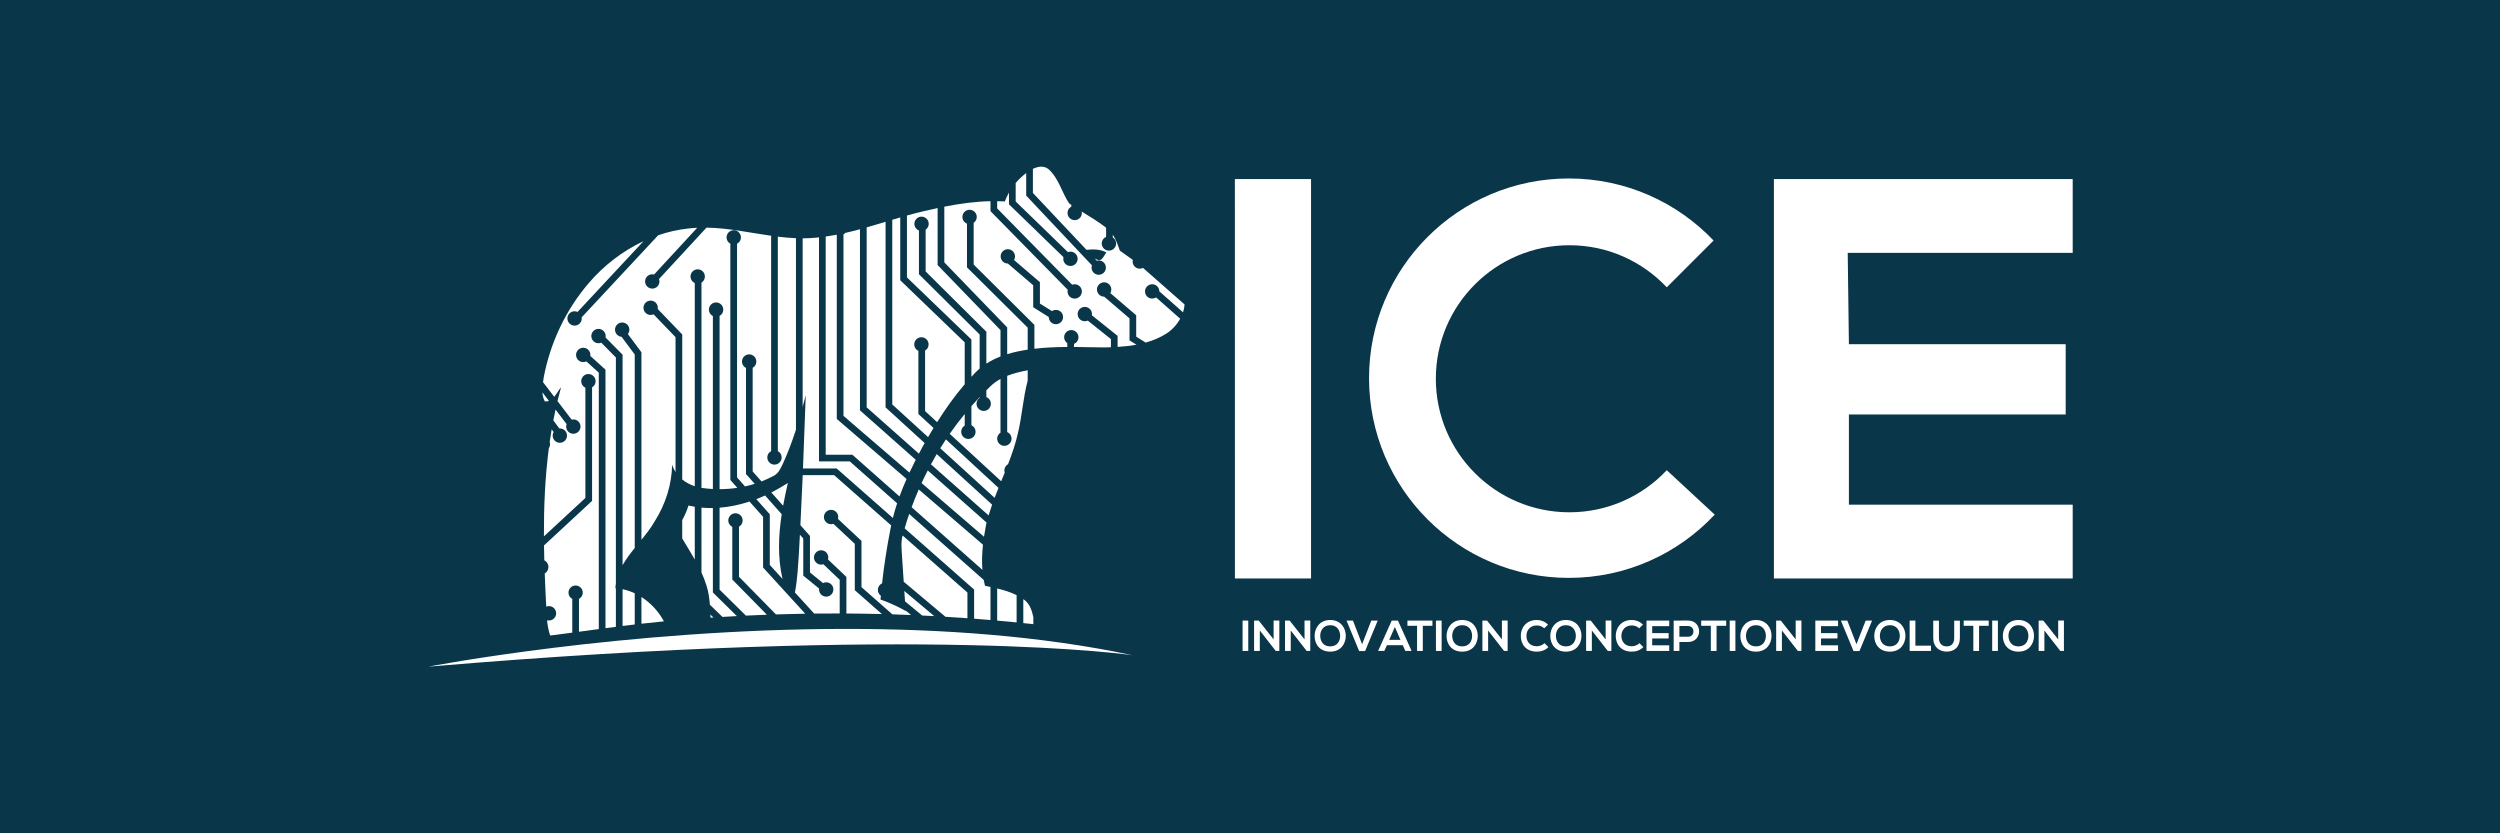 <svg width="1500" height="500" viewBox="0 0 1500 500" fill="none" xmlns="http://www.w3.org/2000/svg">
<rect width="1500" height="500" fill="#0A364A"/>
<path d="M257 400C556.022 374.621 679.558 393.148 679.558 393.148C624.496 381.446 564.671 377.343 507.797 377.344C374.193 377.348 257 400 257 400Z" fill="white"/>
<path d="M543.01 360.803L553.306 369.315C555.718 369.43 558.131 369.537 560.543 369.666L542.585 354.597C542.719 356.665 542.862 358.734 543.01 360.803" fill="white"/>
<path d="M490.128 142.553C487.273 142.862 484.43 142.99 481.592 142.995V244.163C482.224 241.833 482.844 239.502 483.44 237.167C482.919 251.802 482.39 266.438 481.796 281.071H501.98L502.55 281.57L535.72 310.788C536.462 307.82 537.317 304.884 538.273 301.982L509.874 276.841H491.405V142.411C490.978 142.456 490.555 142.513 490.128 142.553" fill="white"/>
<path d="M453.778 299.471L461.874 308.583V338.971L469.515 347.341C466.535 334.561 467.048 321.445 469.024 308.533L459.033 297.289C457.307 298.075 455.55 298.79 453.778 299.471" fill="white"/>
<path d="M462.799 295.477L469.874 303.441C470.706 298.839 471.684 294.271 472.725 289.765C469.551 291.825 466.23 293.742 462.799 295.477" fill="white"/>
<path d="M520.001 136.428V244.412L551.342 272.193C552.15 270.654 552.967 269.123 553.796 267.601C554.123 267.014 554.465 266.432 554.796 265.849L531.347 244.448V133.076C527.57 134.214 523.792 135.348 520.001 136.428" fill="white"/>
<path d="M553.971 126.773C550.684 127.541 547.421 128.405 544.167 129.313V166.444L582.845 203.701V226.061C583.74 225.101 584.617 224.128 585.541 223.193C586.262 222.461 587.024 221.784 587.797 221.126V200.715L551.361 164.533V138.286C551.266 138.25 551.167 138.229 551.074 138.183C548.927 137.16 548.016 134.59 549.04 132.444C550.064 130.297 552.634 129.388 554.782 130.41C556.928 131.434 557.84 134.004 556.815 136.151C556.482 136.849 555.975 137.402 555.379 137.813V162.861L591.817 199.044V218.167C594.48 216.453 597.329 215.027 600.301 213.88V198.073L562.569 159.034V124.841C559.691 125.451 556.825 126.101 553.971 126.773" fill="white"/>
<path d="M542.779 317.005L584.473 353.733V371.214C587.745 371.464 591.015 371.735 594.286 372.013V352.164C593.179 351.924 592.075 351.691 590.98 351.456C590.687 350.303 590.447 349.143 590.233 347.98L545.504 308.382C544.522 311.233 543.63 314.114 542.779 317.005Z" fill="white"/>
<path d="M395.411 167.42C395.757 168.39 395.77 169.481 395.345 170.509C394.433 172.705 391.913 173.746 389.717 172.835C387.519 171.924 386.477 169.405 387.389 167.209C388.221 165.201 390.399 164.177 392.444 164.709L418.34 136.665C416.422 136.758 414.502 136.91 412.578 137.15C406.536 137.82 400.629 139.191 394.923 141.142L348.996 190.409C349.115 191.166 349.047 191.962 348.73 192.723C347.821 194.918 345.3 195.959 343.103 195.048C340.905 194.136 339.862 191.618 340.774 189.423C341.686 187.226 344.206 186.183 346.404 187.095C346.448 187.113 346.485 187.142 346.529 187.163L386.103 144.71C373.492 150.598 362.188 159.371 353.173 169.944C339.431 185.962 330.144 205.718 326.229 226.425C326.106 227.37 325.963 228.337 325.831 229.312L332.54 238.098C334.061 236.262 335.281 233.913 336.643 232.334C335.868 235.094 335.155 237.865 334.483 240.644L342.987 251.779C343.846 251.568 344.774 251.608 345.655 251.972C347.852 252.885 348.893 255.403 347.983 257.599C347.071 259.796 344.55 260.839 342.354 259.927C340.209 259.037 339.178 256.618 339.976 254.459L333.321 245.743C332.849 247.898 332.411 250.057 331.994 252.221L335.618 257.085C336.262 257.041 336.923 257.125 337.558 257.389C339.756 258.3 340.798 260.819 339.887 263.014C338.975 265.211 336.455 266.253 334.257 265.341C332.061 264.43 331.019 261.911 331.931 259.715C332.003 259.538 332.103 259.381 332.198 259.219L331.006 257.621C330.576 260.132 330.178 262.649 329.818 265.17C330.119 266.108 330.12 267.148 329.712 268.13C329.602 268.397 329.465 268.645 329.31 268.876C327.025 286.388 326.272 304.106 326.354 321.821L351.226 298.773V232.604C349.153 231.632 348.185 229.204 349.07 227.07C349.982 224.874 352.502 223.831 354.698 224.743C356.896 225.654 357.939 228.174 357.026 230.369C356.657 231.261 356.015 231.95 355.245 232.407V300.526L326.397 327.259C326.438 330.225 326.502 333.188 326.582 336.152C328.049 336.914 329.06 338.43 329.06 340.196C329.06 341.861 328.163 343.302 326.835 344.103C327.002 348.62 327.195 353.134 327.419 357.635C327.587 359.737 327.671 361.857 327.753 363.98C328.254 363.776 328.801 363.659 329.376 363.659C331.763 363.659 333.699 365.594 333.699 367.981C333.699 370.366 331.763 372.302 329.376 372.302C329.034 372.302 328.706 372.252 328.385 372.177L328.253 372.302C328.566 375.351 329.095 378.366 330.097 381.304C334.521 380.753 338.942 380.172 343.362 379.582V359.352C342.013 358.63 341.087 357.225 341.087 355.59C341.087 353.223 343.005 351.305 345.373 351.305C347.74 351.305 349.659 353.223 349.659 355.59C349.659 357.225 348.73 358.63 347.381 359.352V379.048C351.346 378.515 355.309 377.981 359.274 377.45V223.59L351.805 216.824C350.74 217.336 349.476 217.424 348.297 216.936C346.099 216.025 345.056 213.505 345.968 211.308C346.879 209.112 349.401 208.07 351.597 208.981C353.453 209.752 354.47 211.668 354.196 213.568L363.292 221.808V376.911C365.37 376.636 367.45 376.368 369.53 376.099V352.948C369.419 352.94 369.31 352.921 369.197 352.915C369.261 351.951 369.378 351.012 369.53 350.09V214.476L360.767 205.606C359.744 206.035 358.556 206.075 357.449 205.615C355.251 204.705 354.209 202.186 355.12 199.989C356.032 197.792 358.553 196.751 360.75 197.661C362.681 198.462 363.717 200.503 363.324 202.476L373.549 212.827V339.114C375.592 335.486 378.157 332.103 380.844 328.778V212.703L372.938 202.073C372.51 202.035 372.08 201.954 371.661 201.78C369.463 200.869 368.423 198.35 369.334 196.153C370.246 193.957 372.765 192.915 374.962 193.826C377.16 194.737 378.203 197.257 377.291 199.452C377.143 199.809 376.94 200.123 376.715 200.415L384.863 211.373V323.87C387.813 320.256 390.67 316.6 392.907 312.656C399.28 302.549 403.116 290.747 403.258 278.769C403.743 280.393 404.448 281.881 405.322 283.236V202.292L392.138 188.598C391.096 189.061 389.877 189.12 388.742 188.649C386.544 187.737 385.502 185.218 386.414 183.023C387.325 180.826 389.845 179.785 392.042 180.695C393.935 181.48 394.963 183.457 394.631 185.394L409.34 200.672V287.703C411.539 289.494 414.121 290.841 416.861 291.739V169.817C414.743 168.867 413.745 166.406 414.64 164.247C415.552 162.051 418.072 161.009 420.27 161.921C422.467 162.831 423.508 165.351 422.598 167.547C422.238 168.414 421.623 169.092 420.881 169.55V292.71C421.239 292.767 421.6 292.827 421.961 292.868C423.869 293.124 425.794 293.298 427.726 293.4V189.597C425.732 188.591 424.81 186.218 425.679 184.122C426.591 181.925 429.111 180.884 431.309 181.794C433.505 182.706 434.548 185.225 433.635 187.421C433.249 188.353 432.564 189.061 431.746 189.517V293.5C435.303 293.493 438.864 293.228 442.388 292.698L438.207 287.989V146.201C436.286 145.164 435.41 142.84 436.265 140.782C437.176 138.586 439.696 137.543 441.895 138.455C444.091 139.365 445.133 141.886 444.221 144.082C443.818 145.053 443.091 145.782 442.226 146.233V286.465L447.006 291.846C448.967 291.415 450.906 290.898 452.818 290.296L447.589 284.41V220.762C445.58 219.762 444.649 217.378 445.521 215.275C446.432 213.078 448.952 212.037 451.15 212.948C453.348 213.859 454.388 216.378 453.478 218.575C453.094 219.498 452.418 220.202 451.608 220.659V282.884L456.919 288.862C459.33 287.923 461.685 286.844 463.961 285.613C467.275 284.109 468.558 280.559 470.047 277.534C472.95 271.102 475.406 264.493 477.574 257.791V142.919C473.943 142.775 470.32 142.439 466.702 141.996V270.685C468.641 271.713 469.529 274.05 468.671 276.118C467.76 278.314 465.24 279.357 463.043 278.446C460.846 277.535 459.803 275.016 460.715 272.819C461.114 271.857 461.83 271.135 462.683 270.683V141.462C449.762 139.626 436.891 136.782 423.889 136.578L395.411 167.42Z" fill="white"/>
<path d="M481.633 285.087C481.218 295.094 480.746 305.1 480.237 315.103L485.977 321.564V343.476L493.79 349.845C494.868 349.306 496.161 349.201 497.364 349.701C499.561 350.611 500.603 353.13 499.691 355.326C498.78 357.523 496.26 358.564 494.062 357.654C492.226 356.892 491.216 355.008 491.459 353.129L481.958 345.385V323.089L479.937 320.814C479.76 324.132 479.604 327.45 479.414 330.767C478.839 339.021 478.531 347.348 476.956 355.489L488.505 368.139C493.61 368.081 498.715 368.068 503.82 368.081V347.892L494.013 338.55C493.071 338.858 492.023 338.861 491.035 338.451C488.838 337.54 487.795 335.021 488.707 332.824C489.618 330.628 492.138 329.587 494.336 330.498C496.38 331.345 497.403 333.583 496.805 335.66L507.839 346.171V368.096C514.943 368.14 522.046 368.255 529.146 368.435L512.87 354.102V326.281L500.023 314.282C499.07 314.606 498.005 314.613 497 314.197C494.804 313.286 493.761 310.767 494.673 308.57C495.585 306.373 498.104 305.332 500.301 306.242C502.332 307.085 503.354 309.296 502.783 311.36L516.889 324.538V352.286L535.41 368.598C539.151 368.714 542.892 368.856 546.631 369.01L543.427 366.361C543.435 366.442 543.438 366.522 543.446 366.603C538.612 363.862 533.556 361.549 528.309 359.742C528.373 358.971 528.448 358.202 528.515 357.434C526.926 356.292 526.262 354.178 527.045 352.293C527.479 351.245 528.286 350.471 529.243 350.035C530.422 339.292 532.086 328.61 534.158 318.011C534.325 317.086 534.51 316.166 534.701 315.245L500.463 285.087H481.633Z" fill="white"/>
<path d="M507.15 139.754C506.845 140.121 506.488 140.434 506.089 140.679V249.532L545.669 283.577C546.879 280.986 548.137 278.418 549.435 275.872L515.983 246.22V137.544C513.052 138.338 510.109 139.085 507.15 139.754" fill="white"/>
<path d="M546.976 304.319L589.442 341.911C589.046 336.9 589.238 331.842 589.782 326.818L551.25 293.677C549.725 297.181 548.298 300.731 546.976 304.319" fill="white"/>
<path d="M541.226 333.966C541.607 338.991 541.917 344.021 542.228 349.051L567.267 370.063C571.665 370.329 576.061 370.618 580.455 370.933V355.545L541.556 321.283C540.439 325.411 540.981 329.746 541.226 333.966Z" fill="white"/>
<path d="M619.741 101.308V115.774L651.884 149.877C655.984 149.477 660.095 149.441 663.854 151.472C662.317 153.136 661.461 157.066 658.418 155.814C657.889 155.609 657.374 155.372 656.854 155.15L658.065 156.434C659.037 156.158 660.104 156.204 661.087 156.673C663.235 157.698 664.145 160.267 663.122 162.412C662.098 164.559 659.526 165.47 657.379 164.446C655.398 163.502 654.49 161.245 655.163 159.215L615.722 117.367V103.841C613.396 105.575 611.283 107.583 609.411 109.794V120.884L640.742 151.27C641.805 150.866 643.021 150.871 644.127 151.399C646.276 152.422 647.185 154.991 646.161 157.138C645.139 159.285 642.567 160.195 640.42 159.171C638.553 158.282 637.624 156.223 638.086 154.292L605.392 122.583V115.536C604.428 117.24 603.591 119.019 602.913 120.864C601.375 120.772 599.839 120.728 598.305 120.704V125.043L643.302 170.833C644.36 170.436 645.57 170.446 646.67 170.97C648.817 171.995 649.727 174.564 648.703 176.711C647.68 178.856 645.109 179.767 642.961 178.743C641.091 177.852 640.16 175.785 640.63 173.849L594.285 126.685V120.713C584.98 120.906 575.734 122.212 566.588 124.016V157.41L604.319 196.45V212.506C606.354 211.882 608.412 211.343 610.473 210.898C612.514 210.464 614.562 210.098 616.615 209.785V196.588L580.179 160.406V134.159C580.082 134.122 579.986 134.102 579.891 134.056C577.744 133.033 576.834 130.464 577.857 128.317C578.881 126.17 581.452 125.26 583.598 126.283C585.746 127.307 586.658 129.876 585.634 132.023C585.301 132.722 584.792 133.275 584.197 133.686V158.734L620.634 194.917V209.245C627.176 208.476 633.768 208.216 640.368 208.178V205.882C638.643 204.706 637.974 202.428 638.9 200.486C639.925 198.34 642.496 197.429 644.642 198.453C646.79 199.476 647.701 202.045 646.676 204.192C646.192 205.207 645.355 205.934 644.388 206.322V208.179C650.564 208.214 656.742 208.387 662.887 208.458C664.1 208.432 665.322 208.393 666.547 208.346V203.448L652.663 192.357C651.545 192.862 650.231 192.908 649.037 192.339C646.889 191.317 645.978 188.748 647.002 186.601C648.026 184.454 650.597 183.544 652.744 184.567C654.524 185.416 655.433 187.325 655.118 189.176L670.566 201.516V208.145C674.348 207.907 678.144 207.51 681.864 206.822L677.704 204.214V191.015L662.499 177.988C661.869 177.991 661.232 177.872 660.626 177.583C658.479 176.561 657.568 173.99 658.59 171.843C659.616 169.697 662.186 168.786 664.332 169.81C666.48 170.833 667.391 173.404 666.368 175.55C666.315 175.66 666.243 175.75 666.182 175.854L681.722 189.167V201.992L687.393 205.548C691.823 204.315 696.081 202.561 700.006 200.031C703.272 197.884 706.146 194.785 708.109 191.24L693.66 178.454C692.445 179.243 690.868 179.412 689.463 178.743C687.315 177.72 686.405 175.149 687.43 173.004C688.452 170.858 691.024 169.948 693.172 170.97C694.705 171.702 695.591 173.223 695.609 174.814L709.815 187.385C710.32 185.851 710.641 184.273 710.749 182.683L685.792 160.742C684.646 161.309 683.268 161.383 682.024 160.79C680.164 159.904 679.238 157.858 679.687 155.932C677.079 154.087 674.472 152.24 671.889 150.362C670.77 147.103 669.6 143.684 667.673 140.801V142.476C669.474 143.629 670.191 145.954 669.246 147.934C668.222 150.081 665.651 150.992 663.504 149.967C661.356 148.945 660.447 146.376 661.47 144.228C661.936 143.251 662.731 142.545 663.654 142.147V136.611C659.023 133.023 653.994 130.006 649.015 126.921C649.2 127.805 649.123 128.75 648.703 129.628C647.68 131.775 645.109 132.685 642.961 131.663C640.814 130.639 639.904 128.069 640.928 125.923C641.339 125.061 642.004 124.41 642.787 123.992V122.913C642.355 122.62 641.917 122.335 641.49 122.036C637.005 115.382 635.213 106.78 628.938 101.361C627.674 100.389 626.253 100 624.802 100C623.089 100 621.332 100.543 619.741 101.308V101.308ZM602.845 157.721C600.699 156.698 599.787 154.129 600.812 151.981C601.835 149.835 604.406 148.926 606.554 149.948C608.7 150.973 609.612 153.542 608.587 155.688C608.535 155.797 608.463 155.889 608.403 155.991L623.943 169.305V182.13L631.158 186.656C632.379 185.845 633.973 185.663 635.392 186.339C637.538 187.363 638.449 189.932 637.427 192.079C636.401 194.224 633.831 195.135 631.685 194.111C630.126 193.37 629.232 191.812 629.242 190.195L619.923 184.351V171.152L604.719 158.126C604.711 158.126 604.703 158.126 604.694 158.126C604.073 158.126 603.444 158.006 602.845 157.721" fill="white"/>
<path d="M535.366 131.868V242.675L556.837 262.273C557.906 260.428 558.998 258.597 560.108 256.774L551.032 248.405V210.543C551.023 210.538 551.011 210.536 551.001 210.531C548.852 209.508 547.942 206.939 548.967 204.793C549.991 202.646 552.561 201.735 554.707 202.758C556.854 203.783 557.766 206.352 556.742 208.498C556.36 209.3 555.761 209.927 555.052 210.347V246.645L562.267 253.3C567.268 245.345 572.713 237.674 578.825 230.55V205.408L540.147 168.153V130.458C538.552 130.922 536.958 131.392 535.366 131.868Z" fill="white"/>
<path d="M426.318 370.595C426.895 370.556 427.473 370.525 428.05 370.487L426.247 368.741C426.27 369.36 426.294 369.978 426.318 370.595Z" fill="white"/>
<path d="M384.863 374.072L385.004 374.213C389.451 373.706 393.904 373.227 398.361 372.812C395.185 366.931 390.49 361.805 384.863 358.212V374.072Z" fill="white"/>
<path d="M420.881 343.485C422.024 345.989 423.039 348.555 423.846 351.219C425.082 354.991 425.63 358.902 425.93 362.844L433.477 370.148C436.353 369.971 439.228 369.804 442.103 369.651L427.726 355.48V304.815C425.445 304.854 423.16 304.793 420.881 304.578V343.485Z" fill="white"/>
<path d="M495.423 141.922V272.823H511.397L539.697 297.876C540.985 294.334 542.413 290.839 543.939 287.387L502.071 251.376V140.941C502.015 140.916 501.968 140.879 501.914 140.851C499.762 141.262 497.599 141.617 495.423 141.922" fill="white"/>
<path d="M613.983 373.862C615.988 374.069 617.995 374.268 620 374.486V370.374C619.165 366.389 617.966 362.403 614.578 359.916C614.382 359.772 614.181 359.641 613.983 359.503V373.862Z" fill="white"/>
<path d="M598.305 372.357C602.193 372.701 606.079 373.062 609.964 373.447V357.115C606.293 355.274 602.326 354.061 598.305 353.082V372.357Z" fill="white"/>
<path d="M431.746 304.626V353.799L447.545 369.37C451.735 369.167 455.925 368.986 460.118 368.831L439.374 347.709V316.103C437.36 315.105 436.426 312.718 437.299 310.612C438.211 308.416 440.732 307.374 442.929 308.285C445.126 309.196 446.169 311.715 445.257 313.912C444.875 314.833 444.2 315.536 443.394 315.992V346.064L465.565 368.642C471.421 368.454 477.28 368.316 483.137 368.22L457.854 340.529V310.107L449.696 300.925C443.85 302.85 437.823 304.151 431.746 304.626Z" fill="white"/>
<path d="M373.549 375.583C375.98 375.277 378.41 374.977 380.843 374.688V355.992C378.52 354.899 376.081 354.059 373.549 353.527V375.583Z" fill="white"/>
<path d="M564.158 268.954L596.761 298.709C597.519 296.711 598.302 294.721 599.102 292.738L567.558 263.645C566.396 265.395 565.263 267.165 564.158 268.954" fill="white"/>
<path d="M558.561 278.594L593.154 309.256C593.802 307.081 594.51 304.925 595.267 302.785L562.029 272.451C560.837 274.476 559.68 276.523 558.561 278.594Z" fill="white"/>
<path d="M552.947 289.835L590.397 322.047C590.758 319.618 591.181 317.205 591.644 314.812C591.742 314.396 591.859 313.986 591.964 313.573L556.65 282.27C555.367 284.767 554.122 287.284 552.947 289.835" fill="white"/>
<path d="M409.339 312.065V323.072C411.825 327.288 414.448 331.44 416.86 335.693V304.055C415.604 303.848 414.349 303.603 413.1 303.31C412.145 306.356 410.87 309.274 409.339 312.065" fill="white"/>
<path d="M326.879 240.811C327.8 240.945 328.623 240.844 329.37 240.572L325.454 235.441C325.564 237.301 325.962 239.117 326.879 240.811" fill="white"/>
<path d="M604.32 225.482V259.261C604.368 259.282 604.418 259.292 604.467 259.313C606.614 260.337 607.524 262.906 606.501 265.053C605.478 267.2 602.906 268.11 600.759 267.086C598.611 266.063 597.701 263.494 598.725 261.347C599.085 260.592 599.643 260 600.302 259.581V227.362C598.085 228.575 596.011 230.043 594.164 231.875C593.368 232.629 592.599 233.412 591.817 234.181V238.273C591.901 238.307 591.989 238.326 592.074 238.366C594.223 239.389 595.132 241.958 594.108 244.105C593.085 246.251 590.514 247.163 588.367 246.138C586.22 245.115 585.309 242.546 586.332 240.399C586.672 239.687 587.19 239.128 587.797 238.713V238.256C586.109 240.026 584.459 241.829 582.845 243.667V255.165C582.859 255.171 582.875 255.173 582.89 255.18C585.037 256.204 585.947 258.773 584.925 260.92C583.9 263.067 581.329 263.977 579.183 262.954C577.034 261.93 576.123 259.361 577.147 257.213C577.527 256.417 578.121 255.794 578.826 255.374V248.396C575.673 252.237 572.673 256.201 569.838 260.282L600.718 288.762C601.423 287.036 602.129 285.311 602.828 283.583C602.506 282.575 602.542 281.453 603.034 280.422C603.434 279.582 604.074 278.94 604.833 278.52C607.192 272.421 609.328 266.245 610.775 259.838C613.25 249.457 613.857 238.672 616.615 228.369V222.153C612.468 222.953 608.253 223.924 604.32 225.482" fill="white"/>
<path d="M745.553 390.569H748.962V372.355H745.553V390.569Z" fill="white"/>
<path d="M764.163 372.329V383.648L755.236 372.355H752.451V390.569H755.885V378.288L765.464 390.594V390.569H767.6V372.329H764.163Z" fill="white"/>
<path d="M782.722 372.329V383.648L773.794 372.355H771.008V390.569H774.444V378.288L784.023 390.594V390.569H786.159V372.329H782.722Z" fill="white"/>
<path d="M788.76 381.592C788.76 386.38 791.727 390.986 798.13 390.986C804.533 390.986 807.424 386.275 807.474 381.567C807.526 376.805 804.404 371.99 798.13 371.99C791.831 371.99 788.76 376.805 788.76 381.592V381.592ZM792.142 381.644C792.065 378.574 793.835 375.114 798.13 375.114C802.425 375.114 804.144 378.547 804.091 381.619C804.039 384.611 802.425 387.837 798.13 387.837C793.835 387.837 792.222 384.637 792.142 381.644Z" fill="white"/>
<path d="M822.78 372.355L817.261 386.536L811.77 372.355H807.917L815.491 390.647H819.058L826.632 372.355H822.78Z" fill="white"/>
<path d="M835.039 372.355L826.864 390.569H830.586L832.15 387.134H841.676L843.212 390.569H846.96L838.787 372.355H835.039ZM836.912 376.18L840.296 383.933H833.528L836.912 376.18Z" fill="white"/>
<path d="M844.461 372.355V375.477H850.239V390.569H853.675V375.477H859.455V372.355H844.461Z" fill="white"/>
<path d="M861.561 390.569H864.97V372.355H861.561V390.569Z" fill="white"/>
<path d="M867.938 381.592C867.938 386.38 870.904 390.986 877.309 390.986C883.713 390.986 886.601 386.275 886.654 381.567C886.706 376.805 883.582 371.99 877.309 371.99C871.009 371.99 867.938 376.805 867.938 381.592V381.592ZM871.322 381.644C871.245 378.574 873.014 375.114 877.309 375.114C881.603 375.114 883.321 378.547 883.269 381.619C883.217 384.611 881.603 387.837 877.309 387.837C873.014 387.837 871.401 384.637 871.322 381.644Z" fill="white"/>
<path d="M901.15 372.329V383.648L892.223 372.355H889.438V390.569H892.874V378.288L902.453 390.594V390.569H904.587V372.329H901.15Z" fill="white"/>
<path d="M912.473 381.592C912.498 386.328 915.361 390.986 922.13 390.986C924.758 390.986 927.179 390.126 929.053 388.279L926.711 385.911C925.513 387.109 923.718 387.759 922.13 387.759C917.626 387.759 915.882 384.611 915.857 381.592C915.831 378.547 917.731 375.269 922.13 375.269C923.718 375.269 925.331 375.815 926.527 376.987L928.819 374.775C926.945 372.928 924.604 371.99 922.13 371.99C915.544 371.99 912.446 376.831 912.473 381.592" fill="white"/>
<path d="M930.172 381.592C930.172 386.38 933.139 390.986 939.543 390.986C945.945 390.986 948.836 386.275 948.886 381.567C948.938 376.805 945.815 371.99 939.543 371.99C933.243 371.99 930.172 376.805 930.172 381.592V381.592ZM933.555 381.644C933.477 378.574 935.247 375.114 939.543 375.114C943.838 375.114 945.555 378.547 945.503 381.619C945.451 384.611 943.838 387.837 939.543 387.837C935.247 387.837 933.633 384.637 933.555 381.644Z" fill="white"/>
<path d="M963.384 372.329V383.648L954.456 372.355H951.67V390.569H955.107V378.288L964.685 390.594V390.569H966.821V372.329H963.384Z" fill="white"/>
<path d="M969.448 381.592C969.475 386.328 972.338 390.986 979.106 390.986C981.735 390.986 984.155 390.126 986.029 388.279L983.686 385.911C982.488 387.109 980.694 387.759 979.106 387.759C974.602 387.759 972.858 384.611 972.832 381.592C972.807 378.547 974.706 375.269 979.106 375.269C980.694 375.269 982.307 375.815 983.504 376.987L985.795 374.775C983.922 372.928 981.579 371.99 979.106 371.99C972.52 371.99 969.422 376.831 969.448 381.592" fill="white"/>
<path d="M987.902 372.355V390.569H1001.54V387.187H991.313V383.076H1001.18V379.874H991.313V375.686H1001.54V372.355H987.902Z" fill="white"/>
<path d="M1004.2 372.355V390.569H1007.63V385.209H1012.79C1021.71 385.209 1021.69 372.329 1012.79 372.329C1009.92 372.329 1007.06 372.355 1004.2 372.355V372.355ZM1007.63 375.608H1012.79C1017.16 375.608 1017.19 382.06 1012.79 382.06H1007.63V375.608Z" fill="white"/>
<path d="M1020.72 372.355V375.477H1026.5V390.569H1029.94V375.477H1035.72V372.355H1020.72Z" fill="white"/>
<path d="M1037.83 390.569H1041.24V372.355H1037.83V390.569Z" fill="white"/>
<path d="M1044.2 381.592C1044.2 386.38 1047.17 390.986 1053.57 390.986C1059.97 390.986 1062.86 386.275 1062.92 381.567C1062.97 376.805 1059.85 371.99 1053.57 371.99C1047.27 371.99 1044.2 376.805 1044.2 381.592V381.592ZM1047.59 381.644C1047.51 378.574 1049.28 375.114 1053.57 375.114C1057.87 375.114 1059.58 378.547 1059.53 381.619C1059.48 384.611 1057.87 387.837 1053.57 387.837C1049.28 387.837 1047.66 384.637 1047.59 381.644Z" fill="white"/>
<path d="M1077.41 372.329V383.648L1068.49 372.355H1065.7V390.569H1069.14V378.288L1078.72 390.594V390.569H1080.85V372.329H1077.41Z" fill="white"/>
<path d="M1089.2 372.355V390.569H1102.84V387.187H1092.61V383.076H1102.48V379.874H1092.61V375.686H1102.84V372.355H1089.2Z" fill="white"/>
<path d="M1119.4 372.355L1113.88 386.536L1108.39 372.355H1104.53L1112.11 390.647H1115.67L1123.25 372.355H1119.4Z" fill="white"/>
<path d="M1124.55 381.592C1124.55 386.38 1127.52 390.986 1133.92 390.986C1140.32 390.986 1143.21 386.275 1143.27 381.567C1143.32 376.805 1140.19 371.99 1133.92 371.99C1127.62 371.99 1124.55 376.805 1124.55 381.592V381.592ZM1127.93 381.644C1127.86 378.574 1129.63 375.114 1133.92 375.114C1138.22 375.114 1139.93 378.547 1139.88 381.619C1139.83 384.611 1138.22 387.837 1133.92 387.837C1129.63 387.837 1128.01 384.637 1127.93 381.644Z" fill="white"/>
<path d="M1145.79 372.355V390.569H1158.6V387.394H1149.23V372.355H1145.79Z" fill="white"/>
<path d="M1172.52 372.382V382.816C1172.52 385.936 1170.91 387.837 1168.07 387.837C1165.23 387.837 1163.36 386.094 1163.36 382.816V372.382H1159.95V382.816C1159.95 388.304 1163.67 390.958 1168.04 390.958C1172.63 390.958 1175.93 388.201 1175.93 382.816V372.382H1172.52Z" fill="white"/>
<path d="M1178.22 372.355V375.477H1184V390.569H1187.44V375.477H1193.21V372.355H1178.22Z" fill="white"/>
<path d="M1195.32 390.569H1198.73V372.355H1195.32V390.569Z" fill="white"/>
<path d="M1201.7 381.592C1201.7 386.38 1204.67 390.986 1211.07 390.986C1217.47 390.986 1220.36 386.275 1220.41 381.567C1220.47 376.805 1217.34 371.99 1211.07 371.99C1204.77 371.99 1201.7 376.805 1201.7 381.592V381.592ZM1205.08 381.644C1205 378.574 1206.78 375.114 1211.07 375.114C1215.36 375.114 1217.08 378.547 1217.03 381.619C1216.98 384.611 1215.36 387.837 1211.07 387.837C1206.78 387.837 1205.16 384.637 1205.08 381.644Z" fill="white"/>
<path d="M1234.91 372.329V383.648L1225.98 372.355H1223.2V390.569H1226.63V378.288L1236.21 390.594V390.569H1238.35V372.329H1234.91Z" fill="white"/>
<path d="M786.625 107.435H740.925L740.955 347.084H786.625V107.435Z" fill="white"/>
<path d="M1243.62 151.709V107.433H1064.34V347.083H1243.62V302.807H1109.34V248.693H1239.41V206.526H1109.34L1108.63 151.709H1243.62Z" fill="white"/>
<path d="M1028.83 308.778C1006.96 332.135 975.835 346.731 941.302 346.731C875.097 346.731 821.428 293.084 821.428 226.907C821.428 160.729 875.097 107.082 941.302 107.082C975.478 107.082 1006.31 121.377 1028.15 144.312L1000.06 172.391C985.44 156.847 964.681 147.141 941.654 147.141C897.388 147.141 861.503 183.011 861.503 227.258C861.503 271.506 897.388 307.376 941.654 307.376C964.682 307.376 985.442 297.668 1000.06 282.124L1028.83 308.778Z" fill="white"/>
</svg>

